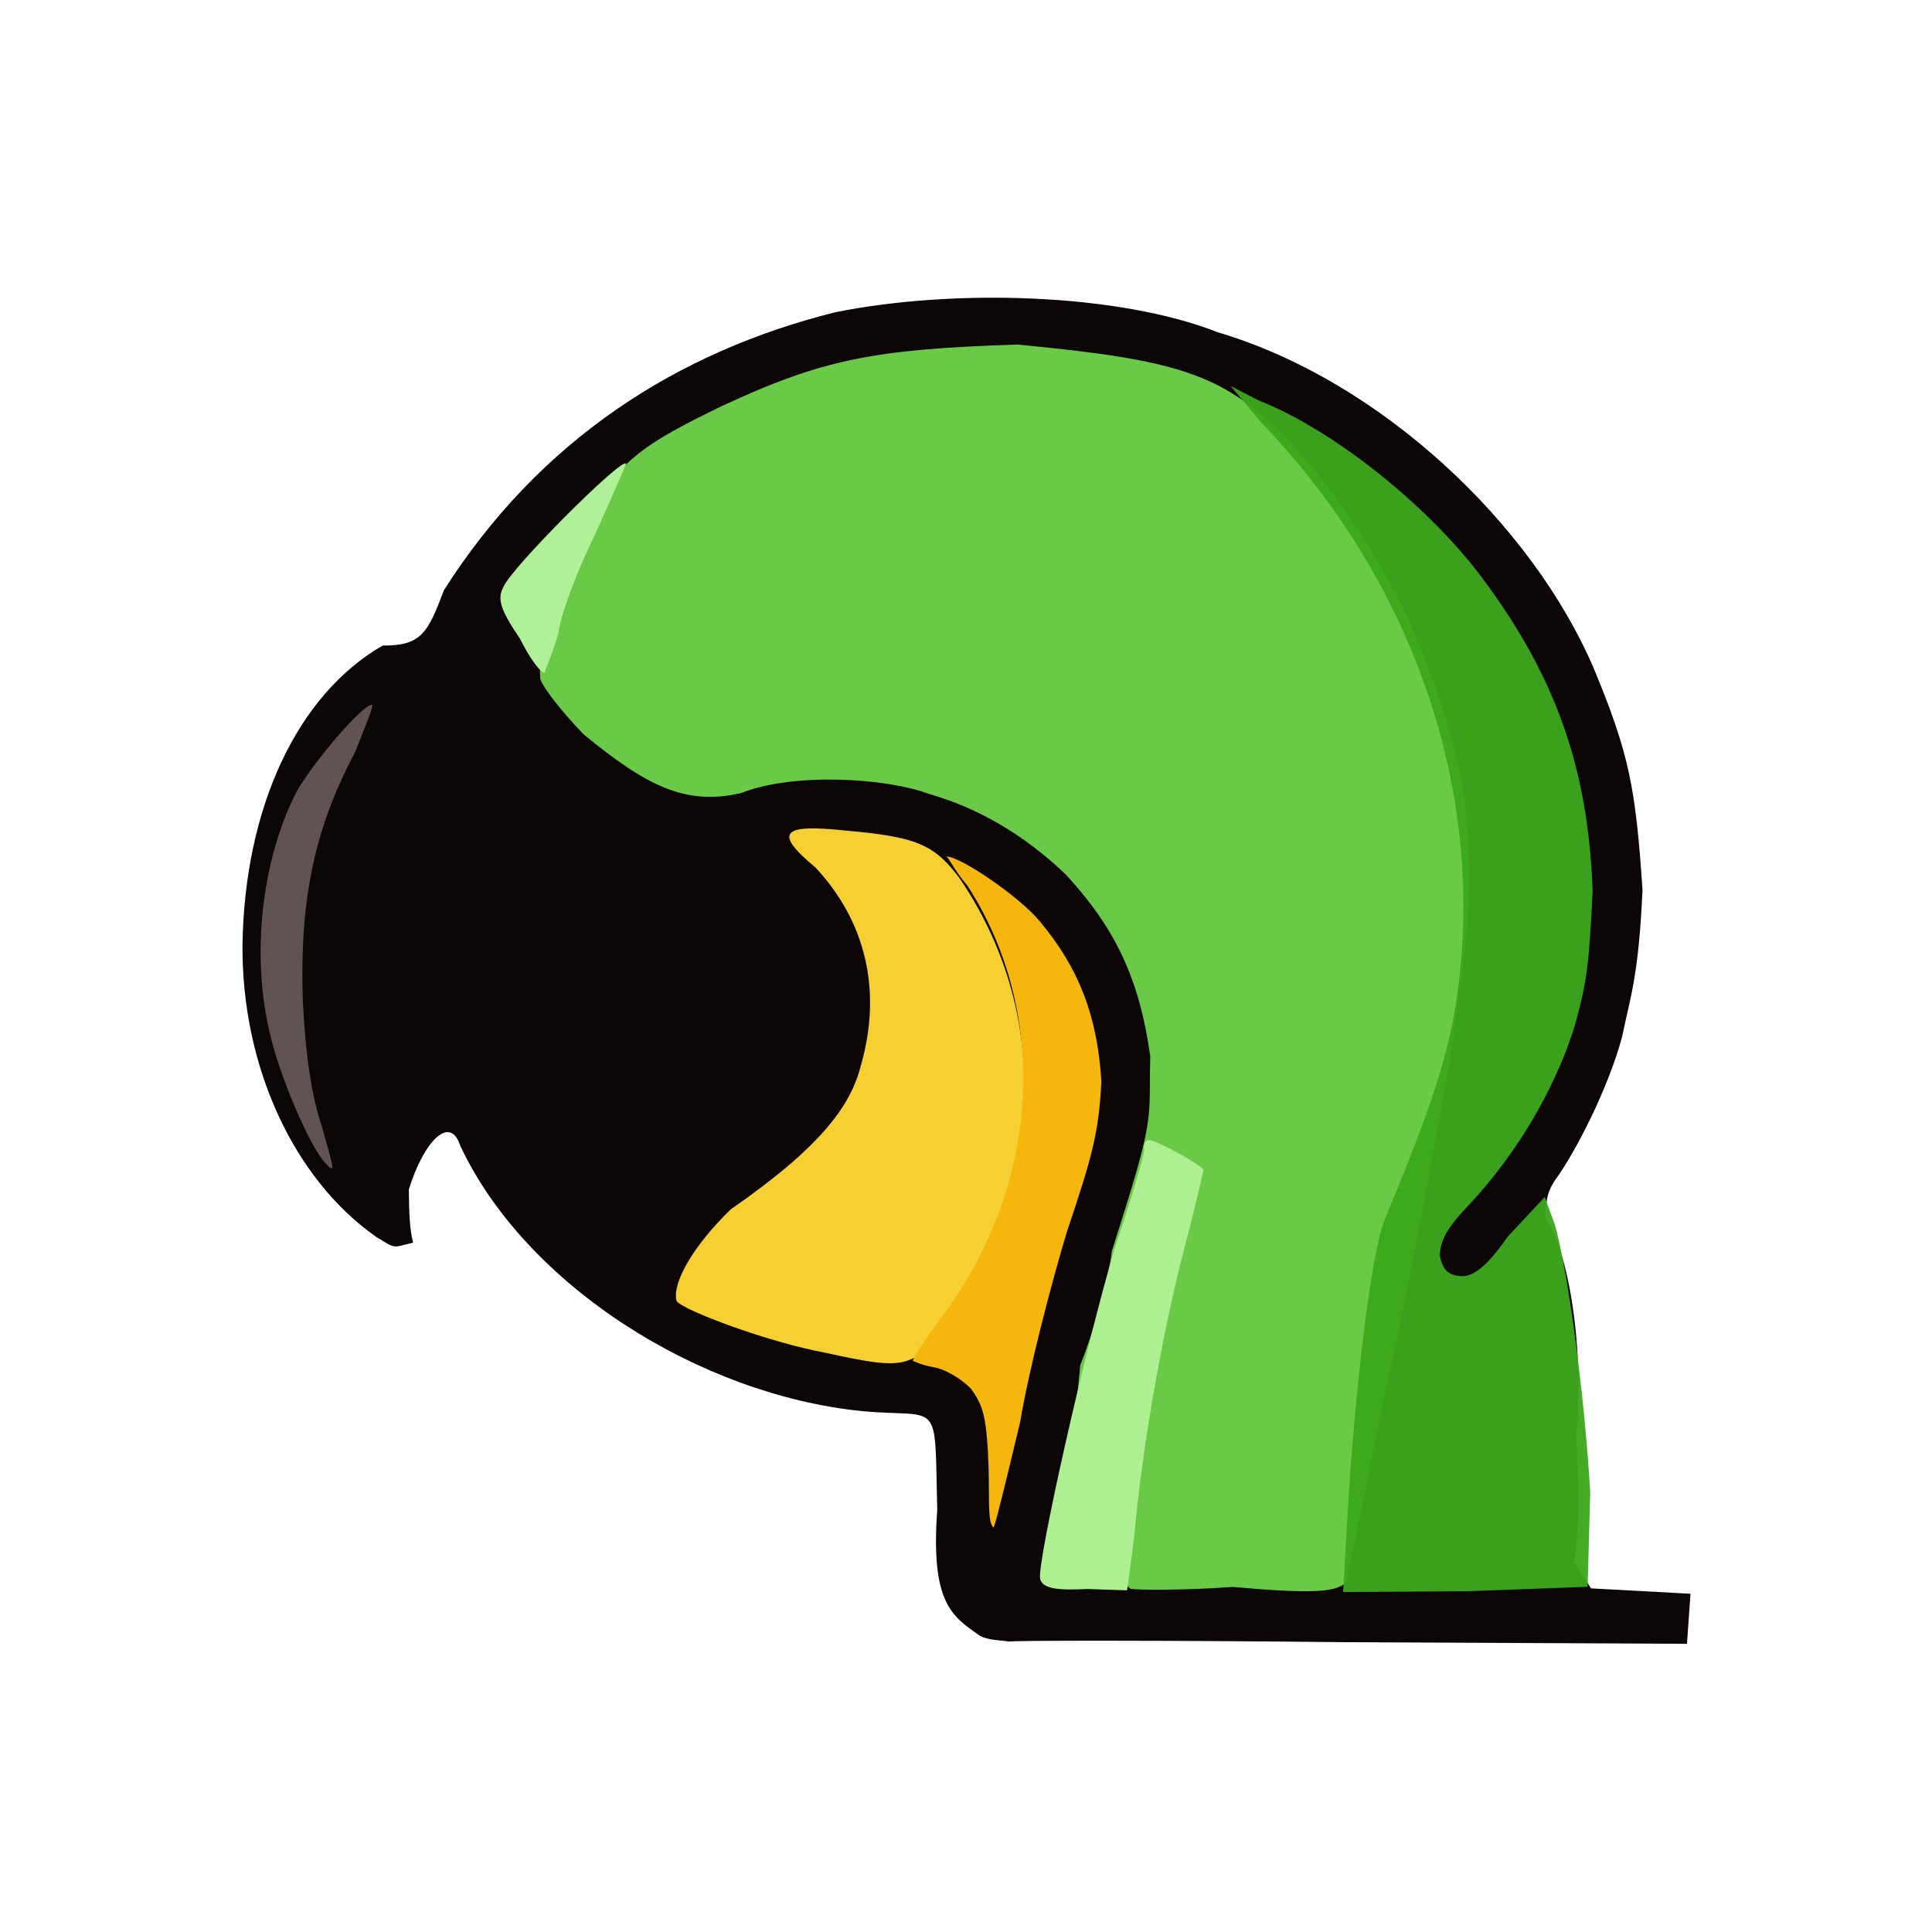 <?xml version="1.0" ?>
<svg xmlns="http://www.w3.org/2000/svg" version="1.1" width="224" height="224">
  <defs/>
  <g>
    <path d="M 117.013 190.336 C 116.209 190.148 114.416 190.245 113.398 189.512 C 110.355 187.357 107.888 185.771 108.665 175.081 C 108.336 161.802 109.216 164.468 99.956 163.608 C 81.232 161.74 61.041 149.154 53.365 132.847 C 52.191 129.183 49.135 132.296 47.399 137.919 C 47.426 140.655 47.508 142.673 47.9 144.073 C 45.357 144.699 45.927 144.793 43.656 143.434 C 34.146 136.797 28.0 123.763 28.116 109.49 C 28.369 93.623 34.46 80.549 44.369 74.847 C 48.855 74.881 49.602 73.366 51.468 68.433 C 62.556 50.99 78.516 40.782 96.838 36.203 C 110.718 33.414 129.762 34.015 141.193 38.526 C 160.138 44.145 177.647 60.811 184.791 77.504 C 188.912 87.46 189.641 91.324 190.435 103.178 C 189.996 113.184 189.006 115.645 188.054 120.274 C 186.452 126.192 182.667 133.621 180.249 136.894 C 179.17 138.624 179.382 139.257 179.107 141.196 C 181.434 143.947 183.84 155.116 182.734 166.688 C 183.246 172.766 182.941 179.013 182.479 181.076 L 184.469 184.158 L 196.0 184.784 L 195.591 190.586 L 156.472 190.402 C 134.908 190.174 116.716 190.187 117.013 190.336" stroke-width="0.0" fill="rgb(12, 5, 5)" opacity="0.996"/>
    <path d="M 37.541 134.663 C 35.571 132.178 32.446 124.698 31.348 120.059 C 29.074 110.782 30.32 99.884 34.281 91.982 C 36.072 88.651 42.047 81.625 43.126 81.713 C 43.388 81.749 42.512 83.806 41.155 87.231 C 36.449 96.112 34.749 104.276 35.1 115.878 C 35.419 122.418 36.138 127.151 37.339 130.669 C 38.756 135.76 39.004 136.257 37.541 134.663" stroke-width="1.0" fill="rgb(96, 83, 82)" opacity="0.998"/>
    <path d="M 131.044 184.196 C 130.415 183.724 128.602 181.143 126.236 177.734 C 123.195 172.294 122.862 172.096 124.652 168.444 C 124.44 166.653 124.852 162.146 125.252 158.273 C 126.723 154.579 128.484 148.696 128.914 145.035 C 134.066 128.979 133.163 130.384 133.363 122.445 C 132.101 113.461 129.293 107.584 123.537 101.359 C 118.722 96.775 113.433 93.678 107.593 92.013 C 103.01 90.286 92.238 89.465 85.933 91.947 C 79.433 93.465 74.871 91.048 67.682 85.156 C 64.588 81.966 62.381 78.904 62.641 78.463 C 62.248 76.104 65.229 68.135 67.361 62.422 C 70.499 53.595 75.279 51.212 83.633 47.106 C 95.382 41.642 101.288 40.487 117.959 39.948 C 136.661 41.724 141.529 43.364 148.755 50.362 C 159.576 61.892 166.685 76.175 169.66 91.51 C 171.413 104.291 169.909 114.864 163.072 149.936 C 159.293 167.79 156.142 183.132 156.113 183.43 C 154.949 184.602 152.322 184.827 142.92 183.992 C 137.021 184.426 131.327 184.343 131.044 184.196" stroke-width="0.0" fill="rgb(107, 202, 72)" opacity="0.996"/>
    <path d="M 60.28 74.044 C 57.971 70.645 57.661 69.432 58.332 68.122 C 59.152 65.933 72.02 53.095 72.574 53.746 C 72.73 53.544 71.206 57.044 69.207 61.492 C 67.201 65.566 65.055 70.909 64.75 73.363 C 64.078 75.782 63.164 77.728 63.173 77.978 C 62.782 78.11 61.558 76.596 60.28 74.044" stroke-width="1.0" fill="rgb(177, 241, 153)" opacity="0.994"/>
    <path d="M 95.716 156.846 C 89.073 155.629 79.117 151.885 78.44 150.837 C 77.91 148.799 80.274 144.537 84.728 140.211 C 95.144 132.99 98.632 128.238 99.814 123.523 C 102.319 114.788 100.329 106.752 94.53 100.562 C 89.574 96.448 90.71 95.504 98.105 96.304 C 106.184 97.029 108.292 97.85 111.274 101.849 C 121.688 117.197 121.27 136.577 109.836 153.697 C 105.742 158.72 104.862 158.851 95.716 156.846" stroke-width="1.0" fill="rgb(247, 209, 52)" opacity="0.995"/>
    <path d="M 156.28 174.849 C 157.059 161.828 158.915 145.309 160.567 141.355 C 165.073 130.487 167.096 124.846 168.343 118.935 C 173.116 94.462 164.884 68.408 146.289 49.051 L 142.674 44.748 L 145.916 46.425 C 154.27 49.672 165.348 58.353 171.757 66.887 C 180.367 78.371 184.159 89.119 184.651 103.298 C 184.252 111.58 184.048 113.913 182.402 119.519 C 180.091 126.534 175.875 133.708 170.466 139.535 C 167.751 142.355 167.015 143.772 166.94 145.518 C 167.22 147.189 167.862 147.796 169.205 147.938 C 170.543 148.121 172.118 147.245 174.805 143.389 L 179.102 138.782 L 180.253 141.932 C 181.719 146.858 183.719 161.559 184.372 173.007 L 184.077 183.973 L 170.196 184.487 L 155.724 184.587 L 156.28 174.849" stroke-width="1.0" fill="rgb(61, 167, 29)" opacity="0.957"/>
    <path d="M 120.602 183.081 C 120.133 181.499 125.933 155.75 129.34 144.4 C 131.165 139.092 132.568 134.146 132.663 133.376 C 132.537 132.704 132.778 132.155 133.201 132.183 C 134.004 132.128 139.649 135.247 139.542 135.695 C 139.518 135.611 138.667 139.672 137.287 144.824 C 134.656 154.933 132.302 168.702 131.494 178.297 L 130.677 184.387 L 126.091 184.233 C 122.393 184.418 120.89 184.149 120.602 183.081" stroke-width="1.0" fill="rgb(174, 239, 145)" opacity="0.999"/>
    <path d="M 114.62 170.134 C 114.414 164.234 113.976 162.944 112.565 160.999 C 111.372 159.773 109.505 158.719 108.26 158.518 C 106.946 158.317 105.871 157.774 105.84 157.785 C 105.811 157.488 107.175 155.456 108.888 153.09 C 120.61 137.753 121.827 117.666 112.177 102.708 C 110.543 100.803 109.782 98.979 109.627 99.288 C 111.262 99.206 118.269 104.01 120.584 106.856 C 125.146 112.324 127.242 117.879 127.697 125.4 C 127.391 131.381 126.619 134.135 123.694 142.823 C 121.93 148.691 119.339 158.544 118.274 164.897 C 116.81 170.986 115.543 176.293 115.206 177.118 C 114.494 176.502 114.724 174.148 114.62 170.134" stroke-width="1.0" fill="rgb(246, 183, 14)" opacity="0.995"/>
  </g>
</svg>
